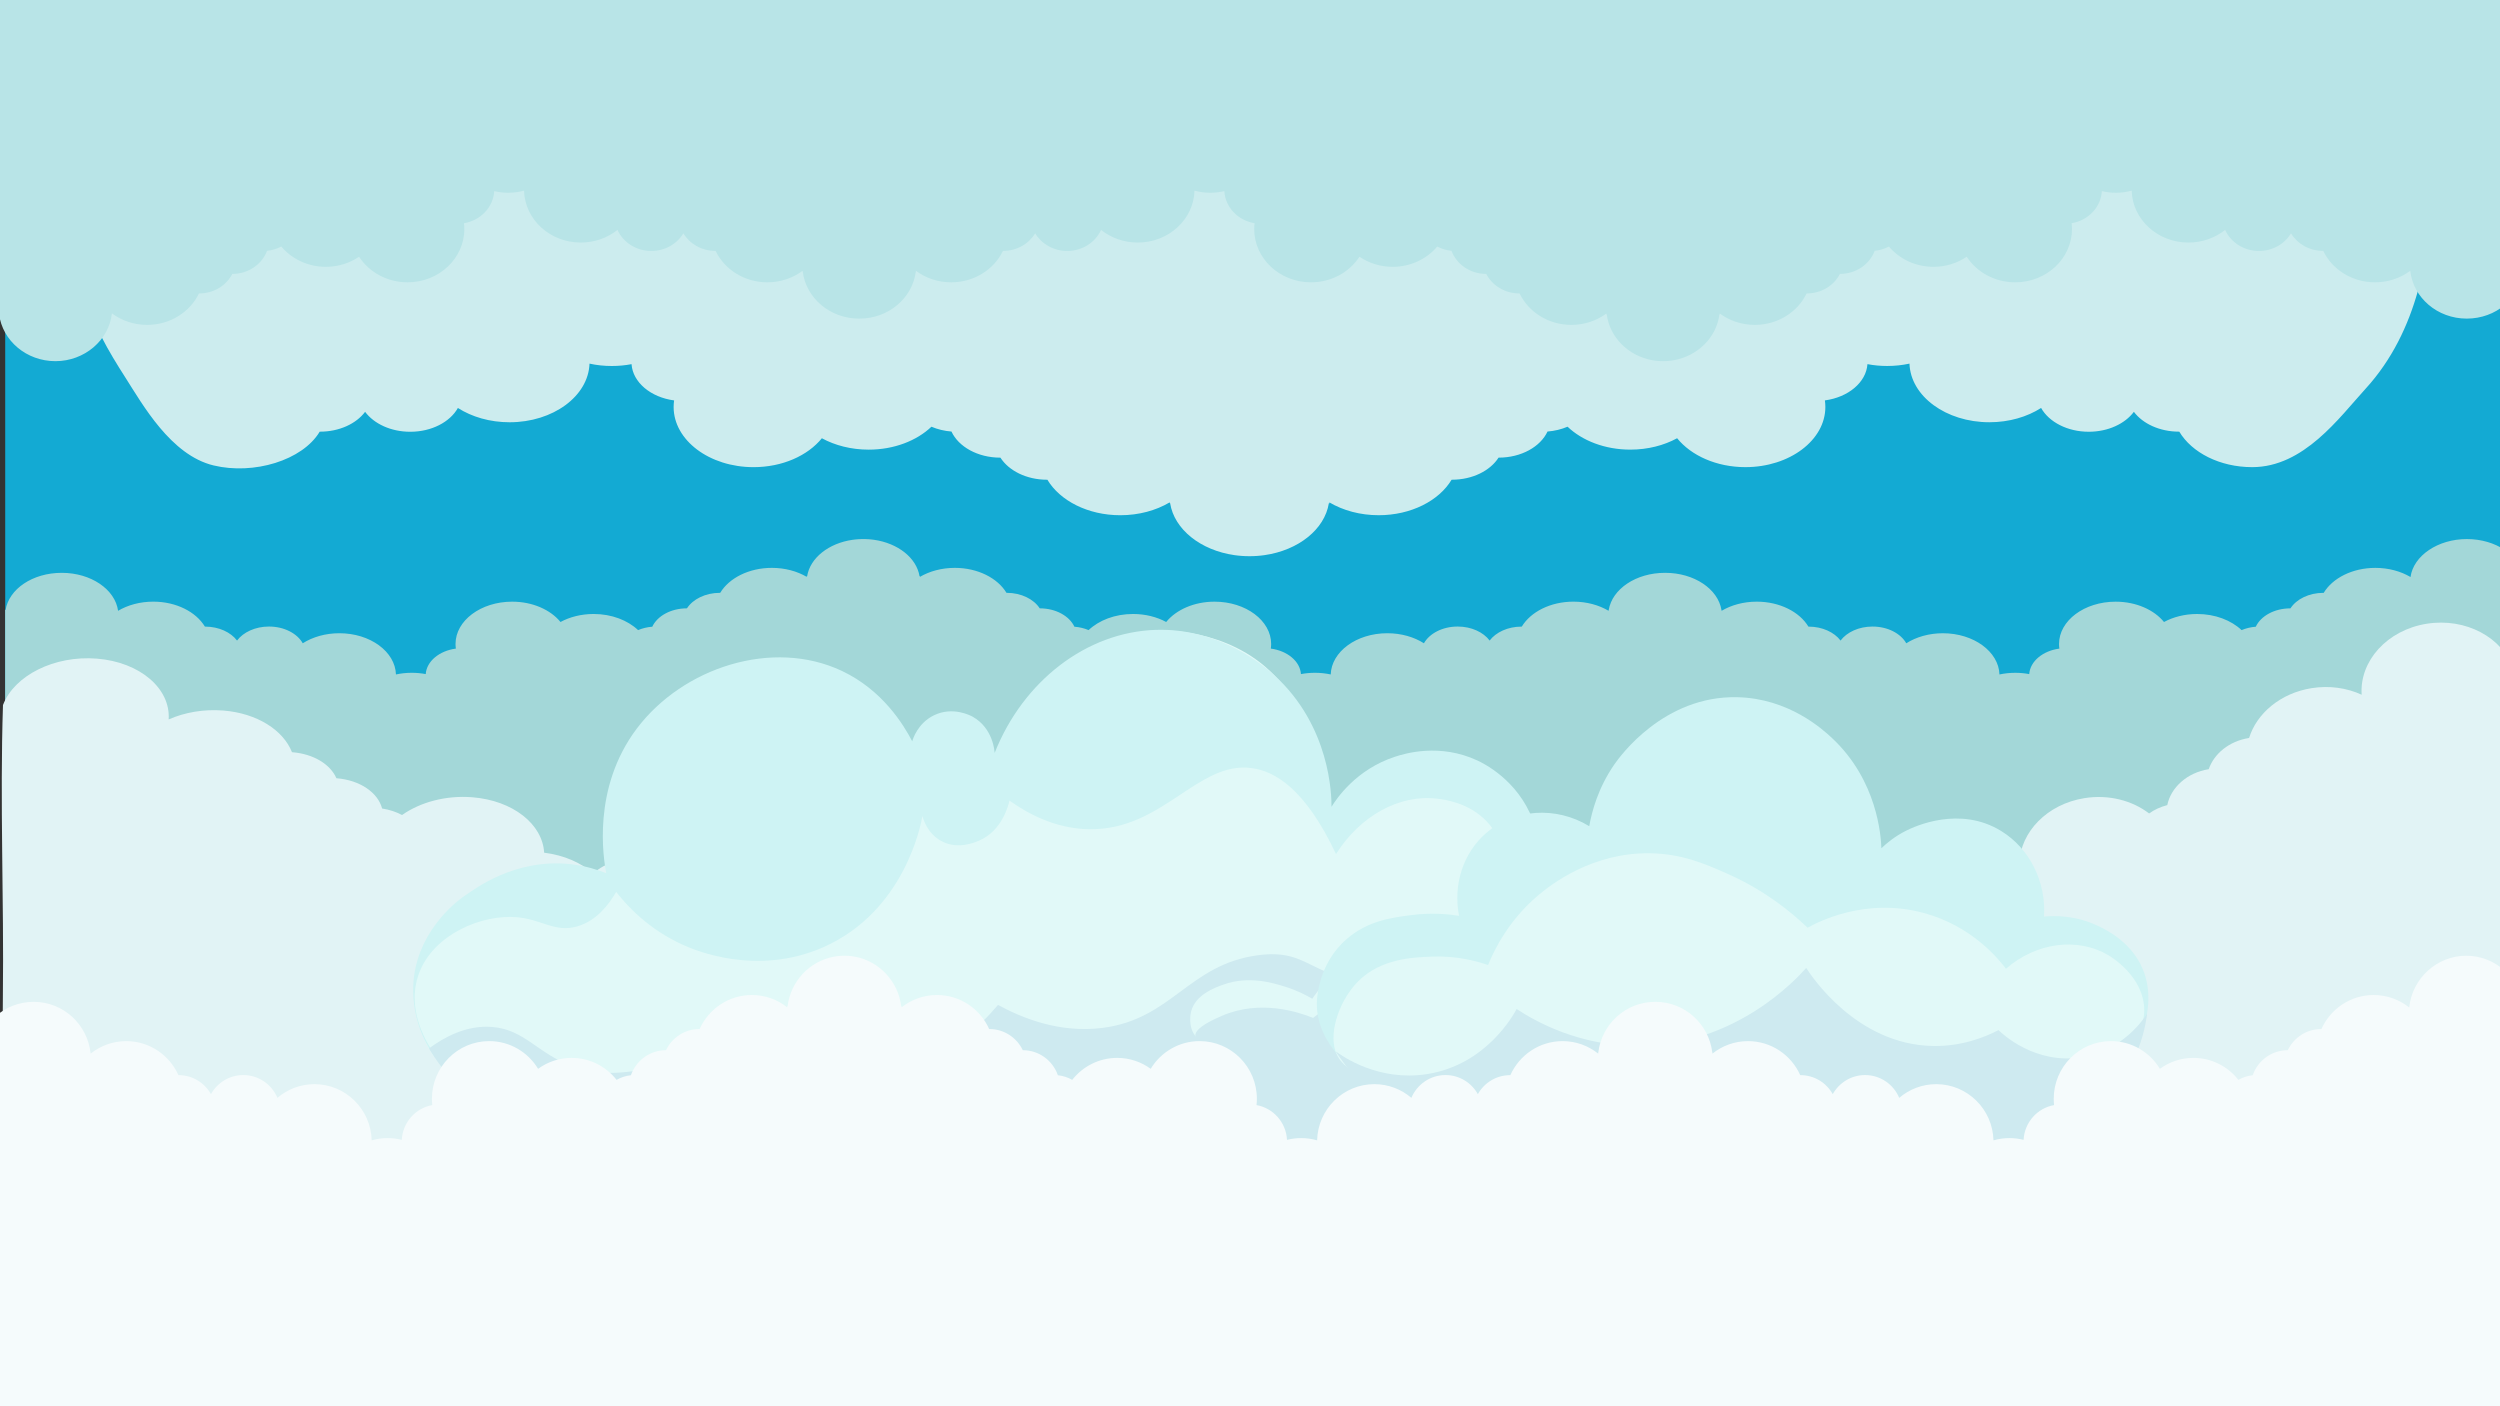<?xml version="1.0" encoding="UTF-8"?><svg id="Spile_side" xmlns="http://www.w3.org/2000/svg" width="1920" height="1080" xmlns:xlink="http://www.w3.org/1999/xlink" viewBox="0 0 1920 1080"><rect x="0" y="0" width="1920" height="1080" fill="#333333" stroke="none"/><defs><style>.cls-1{fill:#ccecee;}.cls-1,.cls-2,.cls-3,.cls-4,.cls-5,.cls-6,.cls-7,.cls-8,.cls-9{stroke-width:0px;}.cls-2{fill:#13aad3;}.cls-3{fill:#f5fbfc;}.cls-4{fill:#e1f3f5;}.cls-5{fill:#a3d7d8;}.cls-6{fill:#e1f9f8;}.cls-7{fill:#b8e4e7;}.cls-8{fill:#ceeaf0;}.cls-9{fill:#cef3f4;}</style><filter id="drop-shadow-29" filterUnits="userSpaceOnUse"><feOffset dx="6" dy="6"/><feGaussianBlur result="blur" stdDeviation="6"/><feFlood flood-color="#000" flood-opacity=".75"/><feComposite in2="blur" operator="in"/><feComposite in="SourceGraphic"/></filter></defs><g id="Spile_elementer"><rect class="cls-2" x="4" y="-19" width="1924" height="1108"/><path class="cls-5" d="m1937.68,442.57c-2.59-16.09-20.92-28.57-43.15-28.57s-41.01,12.78-43.25,29.16c-7.42-4.4-16.8-7.03-27.01-7.03-17.65,0-32.85,7.87-39.66,19.17-.06,0-.12,0-.18,0-11.17,0-20.82,4.87-25.36,11.92-.02,0-.05,0-.07,0-12.29,0-22.73,5.89-26.56,14.1-3.93.3-7.62,1.22-10.9,2.61-7.96-7.54-20.29-12.38-34.14-12.38-9.51,0-18.3,2.28-25.45,6.15-7.63-9.36-21.41-15.61-37.15-15.61-24.01,0-43.47,14.55-43.47,32.49,0,1.2.09,2.38.26,3.55-12.7,1.68-22.46,9.73-23.15,19.58-3.43-.65-7.03-1-10.73-1-4.21,0-8.28.45-12.12,1.28-.59-17.56-19.82-31.66-43.46-31.66-10.72,0-20.54,2.9-28.12,7.71-4.27-7.55-14.27-12.85-25.92-12.85-10.55,0-19.73,4.34-24.55,10.76-4.82-6.39-13.99-10.71-24.51-10.71-.06,0-.12,0-.18,0-6.81-11.3-22-19.17-39.66-19.17-10.21,0-19.59,2.63-27.01,7.03-.01-.1-.04-.2-.05-.3v-.37h-.06c-2.63-16.05-20.93-28.5-43.14-28.5-.05,0-.09,0-.14,0s-.09,0-.14,0c-22.2,0-40.51,12.44-43.14,28.51h-.06s0,.35,0,.35c-.01.1-.04.2-.05.3-7.42-4.4-16.8-7.03-27.01-7.03-17.65,0-32.85,7.87-39.66,19.17-.06,0-.12,0-.18,0-10.52,0-19.68,4.32-24.51,10.71-4.81-6.42-14-10.76-24.55-10.76-11.65,0-21.65,5.3-25.92,12.85-7.58-4.81-17.39-7.71-28.12-7.71-23.64,0-42.87,14.1-43.46,31.66-3.85-.83-7.92-1.28-12.13-1.28-3.71,0-7.3.35-10.73,1-.69-9.85-10.45-17.9-23.15-19.58.17-1.17.26-2.35.26-3.55,0-17.95-19.46-32.49-43.47-32.49-15.74,0-29.52,6.25-37.15,15.61-7.16-3.87-15.95-6.15-25.45-6.15-13.85,0-26.18,4.84-34.14,12.38-3.28-1.39-6.97-2.3-10.9-2.61-3.83-8.21-14.27-14.1-26.56-14.1-.02,0-.05,0-.07,0-4.54-7.05-14.19-11.92-25.36-11.92-.06,0-.12,0-.18,0-6.81-11.3-22-19.17-39.66-19.17-10.11,0-19.41,2.58-26.8,6.91v-.55l-.31.07c-2.27-14.08-16.59-25.39-35.03-28,0,0-.02,0-.03,0-.65-.09-1.3-.17-1.96-.24-.04,0-.08,0-.12-.01-.63-.07-1.26-.12-1.9-.17-.09,0-.18,0-.27-.01-.59-.04-1.18-.07-1.78-.09-.34-.01-.69-.01-1.03-.02-.35,0-.69-.02-1.04-.02h-.01c-.35,0-.69.01-1.04.02-.34,0-.69,0-1.03.02-.6.02-1.19.05-1.78.09-.09,0-.18,0-.27.01-.64.04-1.27.1-1.9.17-.04,0-.08,0-.12.01-.66.07-1.31.15-1.96.24,0,0-.02,0-.03,0-18.44,2.6-32.75,13.92-35.03,28l-.31-.07v.55c-7.38-4.33-16.68-6.91-26.79-6.91-17.66,0-32.85,7.87-39.66,19.17-.06,0-.12,0-.18,0-11.17,0-20.82,4.87-25.36,11.92-.02,0-.05,0-.07,0-12.29,0-22.73,5.89-26.56,14.1-3.93.3-7.62,1.22-10.9,2.61-7.96-7.54-20.29-12.38-34.14-12.38-9.51,0-18.3,2.28-25.45,6.15-7.63-9.36-21.41-15.61-37.15-15.61-24.01,0-43.47,14.55-43.47,32.49,0,1.2.09,2.38.26,3.55-12.7,1.68-22.46,9.73-23.15,19.58-3.43-.65-7.03-1-10.74-1-4.21,0-8.28.45-12.12,1.28-.59-17.56-19.82-31.66-43.46-31.66-10.72,0-20.54,2.9-28.12,7.71-4.27-7.55-14.27-12.85-25.92-12.85-10.55,0-19.73,4.34-24.55,10.76-4.82-6.39-13.99-10.71-24.51-10.71-.06,0-.12,0-.18,0-6.81-11.3-22-19.17-39.66-19.17-10.21,0-19.59,2.63-27.01,7.03-2.23-16.38-20.74-29.16-43.25-29.16s-40.56,12.47-43.15,28.57l-.32-.07v203.59l1934,4.34v-233.88l-.32.07Z"/><path class="cls-4" d="m877.32,827.15c-6.69-4.37-14.82-7.51-24.46-8.83-16.98-2.32-34.68-.28-52,1.59-1.79.19-3.68.38-5.34-.09-3.36-.95-4.22-3.96-5.27-6.45-3.87-9.17-15.82-15.44-28.65-18.04-12.83-2.6-26.59-2.09-40.06-1.49.6-12.09-8.83-23.59-22.73-29.99-13.9-6.4-31.71-7.94-48.28-5.47-5.35-32.37-25.81-68.39-77.29-72.51-15.93-1.27-31.38,1.76-44.04,7.82.13-.46.24-.93.34-1.4,3.45-16.56-12.32-31.47-35.23-33.3-15.19-1.21-29.7,3.63-38.76,11.85-9.08-8.18-22.19-14.03-37.64-15.97-1.23-21.84-23.88-40.07-55.12-42.57-20.42-1.63-40.05,3.81-54.03,13.63-4.42-2.37-9.59-4.11-15.3-5-3.21-12.16-16.86-21.79-34.98-23.23-.04,0-.07,0-.11,0-4.6-10.59-17.38-18.67-33.86-19.99-.09,0-.18,0-.27-.02-6.68-16.92-26.75-29.93-52.79-32.01-15.05-1.2-29.67,1.44-41.92,6.84,1.58-23.62-21.92-44.03-55.11-46.69-32.78-2.62-63.52,13-72.13,35.65-2.44,74.52.8,149.17-.08,223.71-.33,27.7.1,55.39-.56,83.09-.34,14.3-4.64,81.52-.91,88.72,7.98,15.38,138.3-3.39,165.36-4.14,103.16-2.86,206.32-9.38,308.98-19.52,51.33-5.07,102.54-11.05,153.56-17.92,47.31-6.37,90.04,1.47,136.29,9.23,20.39,3.42,41.02,7.34,62.14,6.26,16.49-.84,32.52-4.68,48.34-8.5,7.76-1.87,16.07-4.03,20.84-8.87,3.12-3.17,4.27-7.08,4.91-10.88,3.22-18.97-4.04-42.63-23.84-55.55Z"/><path class="cls-4" d="m1132.13,879.22c6.07-5.19,13.48-9.12,22.3-11.14,15.53-3.55,31.78-2.36,47.68-1.33,1.65.11,3.38.2,4.89-.41,3.07-1.24,3.81-4.6,4.74-7.39,3.42-10.29,14.29-17.89,26.02-21.49,11.72-3.61,24.34-3.87,36.69-4.01-.71-13.23,7.78-26.41,20.43-34.26,12.66-7.84,28.95-10.59,44.18-8.86,4.47-35.84,22.74-76.58,69.86-84.15,14.58-2.34,28.78.08,40.47,5.97-.12-.5-.23-1-.33-1.51-3.38-17.97,10.87-35.26,31.84-38.63,13.9-2.23,27.26,2.22,35.68,10.71,8.21-9.52,20.15-16.71,34.28-19.76.84-24.04,21.35-45.39,49.95-49.98,18.69-3,36.75,1.81,49.7,11.75,4.02-2.86,8.73-5.07,13.95-6.4,2.78-13.53,15.16-24.91,31.74-27.57.03,0,.07,0,.1-.01,4.07-11.9,15.68-21.52,30.76-23.95.08-.01.16-.02.24-.03,5.89-18.96,24.12-34.43,47.95-38.26,13.78-2.21,27.21-.18,38.51,5.03-1.76-25.83,19.5-49.62,49.88-54.5,30.01-4.82,58.39,10.51,66.58,34.85,3.24,81.64,1.26,163.75,3.08,245.51.67,30.38.65,60.8,1.63,91.16.5,15.67,5.35,89.19,2.02,97.32-7.1,17.35-126.79,4.47-151.6,5.25-94.58,2.98-189.21,1.93-283.44-3.11-47.11-2.52-94.12-6.05-140.98-10.57-43.44-4.19-82.5,6.95-124.78,18.2-18.64,4.96-37.5,10.48-56.87,10.56-15.12.06-29.87-3.21-44.41-6.46-7.13-1.59-14.79-3.47-19.22-8.5-2.9-3.29-4.01-7.51-4.65-11.64-3.2-20.63,3.13-47.03,21.1-62.38Z"/><path class="cls-1" d="m65.46,224.53c4.35,22.88,18.75,46.5,30.45,64.82,13.66,21.38,35.24,60.19,68.13,68.11,30.72,7.4,68.27-3.83,81.5-25.94.08,0,.17,0,.25,0,14.85,0,27.8-6.14,34.61-15.23,6.8,9.13,19.77,15.31,34.66,15.31,16.46,0,30.57-7.53,36.6-18.27,10.7,6.84,24.56,10.97,39.71,10.97,33.38,0,60.53-20.06,61.37-45.03,5.44,1.19,11.18,1.82,17.12,1.82,5.23,0,10.31-.49,15.16-1.42.97,14.01,14.75,25.46,32.69,27.85-.24,1.66-.37,3.34-.37,5.05,0,25.52,27.48,46.21,61.39,46.21,22.22,0,41.68-8.89,52.46-22.2,10.1,5.5,22.52,8.75,35.94,8.75,19.55,0,36.97-6.88,48.21-17.61,4.63,1.98,9.84,3.28,15.39,3.71,5.41,11.67,20.15,20.05,37.5,20.05.04,0,.07,0,.1,0,6.41,10.03,20.04,16.96,35.81,16.96.08,0,.17,0,.25,0,9.61,16.07,31.07,27.26,56,27.26,14.28,0,27.41-3.67,37.84-9.83l.44.68c3.21,20.03,23.42,36.12,49.5,39.82.92.13,1.84.25,2.77.34.05,0,.11,0,.16.01.89.09,1.79.17,2.69.24.13,0,.25.01.38.02.83.06,1.67.1,2.51.13.48.02.97.02,1.45.03.49,0,.97.03,1.48.03s.97-.02,1.46-.03c.49,0,.97,0,1.46-.03.84-.03,1.68-.08,2.51-.13.13,0,.26-.01.38-.02.9-.06,1.8-.15,2.69-.24.05,0,.11,0,.16-.01.93-.1,1.86-.22,2.81-.35,26.04-3.7,46.25-19.79,49.46-39.82l.44.1v-.78c10.43,6.15,23.56,9.83,37.84,9.83,24.93,0,46.39-11.19,56-27.26.08,0,.17,0,.25,0,15.78,0,29.4-6.92,35.81-16.96.03,0,.07,0,.1,0,17.35,0,32.09-8.38,37.5-20.05,5.55-.43,10.76-1.73,15.39-3.71,11.24,10.72,28.66,17.61,48.21,17.61,13.42,0,25.84-3.25,35.94-8.75,10.77,13.31,30.24,22.2,52.46,22.2,33.9,0,61.39-20.69,61.39-46.21,0-1.71-.13-3.39-.37-5.05,17.94-2.39,31.72-13.84,32.69-27.85,4.85.93,9.93,1.42,15.16,1.42,5.94,0,11.69-.64,17.12-1.82.83,24.98,27.99,45.03,61.37,45.03,15.14,0,29-4.13,39.71-10.97,6.03,10.74,20.15,18.27,36.6,18.27,14.89,0,27.86-6.18,34.66-15.31,6.81,9.09,19.75,15.23,34.61,15.23.08,0,.17,0,.25,0,9.61,16.07,31.07,27.26,56,27.26,39.69,0,66.77-37.96,87.17-60.31,20.31-22.25,32.71-48.63,40.05-74.91,6.26-22.41,10.95-41.43-6.39-59-10.7-10.84-61.25-52.54-74.82-64.32-18.98-16.47-43.64-28.65-66.65-38.38-59.8-25.28-128.32-35.78-195.56-45.94C1420.31,1.84,207.25,48.69,143.9,101.22c-30.86,25.59-59.23,55.81-75.02,88.52-5.21,10.79-5.72,22.68-3.42,34.78Z"/><path class="cls-7" d="m-.68,241.41c2.6,20.27,20.98,35.97,43.27,35.97s41.12-16.1,43.36-36.72c7.44,5.54,16.84,8.85,27.08,8.85,17.7,0,32.94-9.91,39.76-24.14.06,0,.12,0,.18,0,11.2,0,20.88-6.13,25.43-15.01.02,0,.05,0,.07,0,12.32,0,22.79-7.42,26.63-17.75,3.94-.38,7.64-1.53,10.93-3.28,7.98,9.49,20.35,15.59,34.23,15.59,9.53,0,18.35-2.87,25.52-7.75,7.65,11.79,21.47,19.65,37.24,19.65,24.07,0,43.58-18.32,43.58-40.92,0-1.51-.09-3-.26-4.47,12.74-2.12,22.52-12.25,23.21-24.66,3.44.82,7.05,1.26,10.76,1.26,4.22,0,8.3-.56,12.16-1.62.59,22.11,19.87,39.87,43.57,39.87,10.75,0,20.59-3.66,28.19-9.71,4.28,9.5,14.3,16.17,25.99,16.17,10.57,0,19.78-5.47,24.61-13.55,4.84,8.05,14.03,13.49,24.57,13.49.06,0,.12,0,.18,0,6.82,14.23,22.06,24.14,39.76,24.14,10.23,0,19.64-3.31,27.08-8.85.01.13.04.25.05.38v.46l.06-.02c2.64,20.23,20.99,35.9,43.25,35.9.05,0,.09,0,.14,0s.09,0,.14,0c22.26,0,40.61-15.67,43.25-35.9l.06.02v-.46c.01-.13.04-.25.05-.38,7.44,5.54,16.84,8.85,27.08,8.85,17.7,0,32.94-9.91,39.76-24.14.06,0,.12,0,.18,0,10.55,0,19.73-5.44,24.57-13.49,4.83,8.08,14.04,13.55,24.61,13.55,11.68,0,21.71-6.67,25.99-16.17,7.6,6.06,17.44,9.71,28.19,9.71,23.7,0,42.98-17.76,43.57-39.87,3.86,1.05,7.94,1.62,12.16,1.62,3.71,0,7.32-.44,10.76-1.26.69,12.4,10.47,22.54,23.21,24.66-.17,1.47-.26,2.96-.26,4.47,0,22.6,19.51,40.92,43.58,40.92,15.78,0,29.59-7.87,37.24-19.65,7.17,4.87,15.99,7.75,25.52,7.75,13.88,0,26.25-6.09,34.23-15.59,3.29,1.75,6.99,2.9,10.93,3.28,3.84,10.33,14.31,17.75,26.63,17.75.02,0,.05,0,.07,0,4.55,8.88,14.23,15.01,25.43,15.01.06,0,.12,0,.18,0,6.82,14.23,22.06,24.14,39.76,24.14,10.14,0,19.46-3.25,26.86-8.7v.69l.31-.09c2.28,17.73,16.63,31.98,35.12,35.26,0,0,.02,0,.03,0,.65.11,1.31.22,1.97.31.04,0,.08,0,.12.01.63.08,1.27.15,1.91.21.09,0,.18.01.27.02.59.05,1.18.09,1.78.12.34.02.69.02,1.03.02.35,0,.69.02,1.04.02h.01c.35,0,.69-.02,1.04-.02.34,0,.69,0,1.03-.02.6-.03,1.19-.07,1.78-.12.09,0,.18-.01.27-.02.64-.06,1.28-.13,1.91-.21.04,0,.08,0,.12-.01.66-.09,1.32-.19,1.97-.31,0,0,.02,0,.03,0,18.49-3.28,32.84-17.52,35.12-35.26l.31.09v-.69c7.4,5.45,16.73,8.7,26.86,8.7,17.7,0,32.94-9.91,39.76-24.14.06,0,.12,0,.18,0,11.2,0,20.88-6.13,25.43-15.01.02,0,.05,0,.07,0,12.32,0,22.79-7.42,26.63-17.75,3.94-.38,7.64-1.53,10.93-3.28,7.98,9.49,20.35,15.59,34.23,15.59,9.53,0,18.35-2.87,25.52-7.75,7.65,11.79,21.47,19.65,37.24,19.65,24.07,0,43.58-18.32,43.58-40.92,0-1.51-.09-3-.26-4.47,12.74-2.12,22.52-12.25,23.21-24.66,3.44.82,7.05,1.26,10.76,1.26,4.22,0,8.3-.56,12.16-1.62.59,22.11,19.87,39.87,43.57,39.87,10.75,0,20.59-3.66,28.19-9.71,4.28,9.5,14.3,16.17,25.99,16.17,10.57,0,19.78-5.47,24.61-13.55,4.84,8.05,14.03,13.49,24.57,13.49.06,0,.12,0,.18,0,6.82,14.23,22.06,24.14,39.76,24.14,10.23,0,19.64-3.31,27.08-8.85,2.24,20.63,20.79,36.72,43.36,36.72s40.66-15.71,43.27-35.97l.32.09V-47.53L-1-53V241.5l.32-.09Z"/><path class="cls-6" d="m1266.68,763.27c-32.62,23.4-67.38-1.68-98.45,21.4-12.82,9.52-14.28,19.36-22.08,31.87-40.19,64.46-177.29,85.38-273.43,44.88-27.27-11.49-41.92-35.52-70.67-32.98-25.83,2.28-33.76,13.47-70.13,21.71-28.6,6.48-50.96,4.32-81.97,1.05-52.36-5.53-67.76-16.49-104.63-23.51-104-19.8-151.16,35.12-196.7-.22-21.19-16.44-32.35-44.9-30.74-70.27,2.64-41.63,39.05-65.18,43.39-67.87,20.78-12.92,41.92-14.08,51.23-14.49,37.41-1.62,49.05,15.79,67.95,8.37,18.44-7.24,14.92-26.77,34.33-62.93,7-13.04,42.45-75.7,100.88-86.94,12.25-2.36,30.49-5.8,47.24,3.42,22.09,12.15,27.71,35.32,37.79,33.08,6.14-1.36,5.04-9.73,14.29-14.93,9.47-5.32,22.34-3.07,30.8,1.53,18.09,9.84,17.21,31.04,25.04,31.42,9.82.48,10.84-32.9,31.72-60.46,29.54-38.99,81.04-42.89,84.94-43.13,3.33-.2,55.46-2.61,91.04,34.19,18.31,18.93,26.82,42.62,28.91,48.8,10.15,30.04,4.81,48.31,14.93,52.84,11.43,5.11,21.62-17.05,54.58-27.05,8.72-2.65,30.32-9.2,53.4-.28,27.86,10.77,39.73,37.06,40.72,39.34,8.96,20.66,1.46,31.91,10.51,38.3,12.1,8.53,27.71-10.37,57.66-5.22,5.28.91,17.69,3.19,29.39,12.62,2.08,1.68,24.23,20.1,22.02,46.41-1.91,22.79-20.85,36.83-23.97,39.07Z"/><path class="cls-9" d="m981.73,882.71c-38.61,0-76.72-7.12-109.2-20.8-10.16-4.28-18.5-10.24-26.57-16-13.34-9.53-25.94-18.52-43.85-16.95-13.45,1.19-22.22,4.89-32.38,9.18-9.53,4.03-20.33,8.59-37.68,12.52-29.27,6.63-52.6,4.17-82.14,1.06-31.82-3.36-49.38-8.67-66.35-13.81-11.74-3.56-22.83-6.91-38.32-9.7-48.2-8.67-82.43-1.17-109.93,4.85-30.93,6.77-42.03,6.92-58.02,3.64-7.4-1.52-17.12-3.51-27.14-9.99-22.9-14.81-33.78-44.27-32.79-69.53,1.53-39.14,30.66-63.54,40.88-70.13,5.13-3.31,36.8-28.16,79.92-23.38,11.76,1.31,21.18,4.43,27.42,6.95-2.08-10.98-11.17-65.19,23.56-111.17,35.34-46.79,104.14-69.31,157.38-44.21,31.3,14.76,47.48,41.4,54.07,54.09.58-1.99,4.32-13.98,16.73-20,14.57-7.07,28.3.33,29.75,1.14,15.67,8.8,16.77,26.67,16.82,27.78,21.92-55.36,70.62-92.74,123.58-94.51,49.78-1.67,84.53,28.75,91.08,34.71,43.31,39.41,44.07,92.51,44.05,101.16,3.96-6.36,18.97-28.77,48.94-38.5,7.35-2.38,34.01-10.57,63.07,2.93,4.56,2.12,30.77,14.81,42.53,45.47,6.61,17.21,5.76,32.53,4.75,40.45,5.34-3.31,13.69-7.58,24.58-9.65,3.26-.62,36.71-6.4,62.49,17.06,5.51,5.01,24.3,22.01,22.22,46.86-1.83,21.82-18.98,35.72-24.19,39.46-16.51,11.85-33.7,11.37-50.31,10.91-16.87-.46-32.8-.91-48.13,10.48-8.84,6.57-12.2,13.26-16.09,21-1.71,3.4-3.48,6.92-5.85,10.72-19.12,30.67-61.43,53.28-116.09,62.04-16.09,2.58-32.48,3.85-48.78,3.85Zm-175.53-54.98c9.8.33,21.48,3.85,40.36,17.32,8.02,5.73,16.32,11.65,26.37,15.89,46.02,19.39,103.4,25.54,157.41,16.89,54.36-8.71,96.41-31.15,115.37-61.56,2.35-3.76,4.1-7.26,5.8-10.64,3.95-7.86,7.37-14.65,16.4-21.37,15.62-11.61,32.48-11.14,48.78-10.69,16.44.45,33.45.92,49.67-10.72l.31.42-.31-.42c5.12-3.67,21.97-17.32,23.76-38.69,2.17-25.83-19.37-43.98-21.83-45.96-11.83-9.53-24.41-11.69-29.15-12.51-15.16-2.61-27.38,1.35-36.52,4.27-23.84,7.63-27.43,18.21-35.64,15.54-13.52-4.4-5.19-33.32-25.06-54.51-13.71-14.62-32.76-16.95-38.13-17.6-29.13-3.55-59.38,13.35-77.73,42.53-23.7-50.42-47.16-63.59-64.53-66-41.64-5.77-68.14,47.54-124.67,46.93-26.4-.28-47.82-12.2-61.6-22-.52,2.46-5.25,23.22-23.47,30.8-3.35,1.39-16.66,7.24-29.33,0-10.32-5.89-13.4-16.53-14.05-19.01-.85,5.21-13.14,73-76.04,100.79-51.32,22.68-99.02,2.24-107.86-1.77-26.75-12.12-43.2-30.31-51.28-40.67-5.8,9.98-15.33,22.37-30.06,26.52-17.05,4.81-26.95-5.37-45.98-7.07-26.86-2.4-63.68,12.86-75.14,42.41-12.94,33.36,11.6,71.73,38.13,88,15.44,9.47,29.65,9.87,55.73,10.27,47.75.73,162.15-10.09,167.94-8.22,0,0,.27.09.61.2,1.25.4,4.07,1.29,7.66,2.35,5.12,1.5,11.91,3.36,19.99,5.17,10.3,2.32,22.41,4.42,37.91,6.06,29.44,3.11,52.7,5.56,81.8-1.04,7.08-1.6,13.06-3.32,18.31-5.05,9.04-2.99,14.31-5.44,19.19-7.41,12.54-5.07,24.39-9.87,36.88-9.44Z"/><path class="cls-8" d="m847.13,789.38c-33.58,4.4-62.7-7.82-80.67-17.6-14.08,16.73-36.54,37.96-63.07,36.67-23.37-1.14-26.22-18.58-51.33-26.4-39.63-12.34-58.86,22.88-139.58,36.55-32.22,5.46-50.12,8.49-71.93.68-27.65-9.9-37.3-28.56-62.62-30.58-19.95-1.59-37.11,8.1-48.47,16.51,4.71,8.03,12.57,19.52,24.92,30.51,30.65,27.27,66.49,31.45,89.87,34.18,37.75,4.41,67.38-1.88,99.27-8.64,23.85-5.06,43.36-11.22,57.2-16.13,10.45,3.8,25.42,8.91,43.66,14.03,47.08,13.21,88.29,18.68,144.08,22.63,41.71,2.95,110.39,6.39,198.8,2.36,59.82-2.72,100.08-7.56,138.04-35.21,14.44-10.52,24.68-21.52,31.24-29.46,10.24,3.59,31.97,9.48,56.11,1.9,32.52-10.21,60.49-42.08,54.03-58.11-2.13-5.29-9.14-11.64-57.28-13.49-75.67-2.91-93.71,11.42-143.2,7.56-61.83-4.82-59.27-29.19-100.27-23.69-52.89,7.08-65.77,48.78-118.8,55.73Z"/><path class="cls-6" d="m1370.6,768.2c-5.13-5.36-13.24-12.66-24.69-18.89-6.05-3.29-16.56-8.89-30.26-10.56-22.73-2.77-41.01,6.88-48.64,11.56-5.6-5.99-38.65-40.19-92.05-40.67-48.9-.44-80.82,27.71-87.69,34.06-5.68-2.99-16.95-7.84-31.3-6.87-29.66,2.01-46.12,27.09-48.12,30.24-4.51-2.67-11.56-6.36-20.73-9.23-9.29-2.91-27.9-8.72-47.54-1.67-6.76,2.43-21.43,7.7-24.83,20.71-.12.44-2.76,11.19,3.25,18.69,10.35,12.92,38.32,4.89,45.13,4.9,65.12.09,450.86,41.12,462.13-11.73,1.27-5.96-1.82-15.23-7.58-20.56-13.07-12.09-38.96-3.11-47.08,0Z"/><path class="cls-8" d="m1366.9,781.1c-4.58-4.86-12.05-11.53-22.78-16.05-17.94-7.55-34.77-4.8-43.17-3.31-76.91,13.6-83.01,24.68-111.39,22.78-42.28-2.83-52.46-26.86-100.63-27.85-15.52-.32-31.39.84-48.1,6.96-14.59,5.35-25.42,12.65-32.37,18.11-11.23-4.48-40.55-14.34-69.95-1.62-5.85,2.53-21.1,9.13-20.5,15.46,1.42,15.14,91.36,7.77,223.52,20.7,0,0,197.94,19.36,266.22-11.96,4.73-2.17,17.84-8.18,17.52-15.56-.23-5.39-7.51-9.09-10.41-10.57-18.05-9.18-39.57-.87-47.97,2.9Z"/><path class="cls-9" d="m1057.69,836.38c-14.75-10.53-46.7-32.78-46.36-65.86.03-3,.77-30.38,23.28-49.65,15.92-13.62,33.9-16.14,49.59-18.12,14.99-1.89,27.65-.79,36.37.59-4.75-23.87,3.14-48.31,20.89-63.66,21.34-18.45,53.52-20.78,79.08-5.17,2.01-11.32,6.78-29.43,19.44-47.66,4.08-5.87,37.73-52.64,94.24-51.4,39.41.86,65.49,24.54,72.82,31.41,34.92,32.7,37.53,75.4,37.88,84.58,4.01-3.86,10.28-9.1,18.94-13.45,6.58-3.3,41.17-19.46,73.12.26,21.91,13.53,34.48,38.94,32.84,65.68,7.64-.73,23.87-1.21,41.41,7.14,6.01,2.86,25.41,12.1,34.27,32.84,8.16,19.1,2.96,37.6,1.48,42.86-16.38,58.24-134.24,116.06-221.8,86.13-22.85-7.81-39.85-20.49-74.68-22.52-34.42-2.01-54.1,8.26-81.3,15.78-71.16,19.64-155.89,9.93-211.53-29.79Z"/><path class="cls-6" d="m1613.52,822.3c9.97-7.01,33.47-23.25,33.26-46.64-.24-25.76-25.54-40.86-27.74-42.16-23.27-13.69-54.96-9.94-78.45,10.49-6.34-8.35-26.7-32.9-63.04-42.8-45.16-12.3-81.74,7.09-89.31,11.32-12.32-11.85-32.68-28.68-61.66-41.49-16.8-7.43-34.65-15.32-59.16-15.71-43.87-.7-75.4,23.17-86.34,32.5-22,18.76-32.97,40.36-38.26,53.34-9.25-3.2-24.38-7.2-43.13-6.47-14.76.57-39.18,1.52-56.57,18.94-13.55,13.56-22.78,37.73-17.48,53.67,14.25,42.81,128.38,11.92,329.86,31.13,84.12,8.02,197.91,26.15,258.03-16.13Z"/><path class="cls-8" d="m1599.29,811.86c-36.36,6.21-61.92-18.24-64.43-20.73-10.98,5.67-28.55,12.57-50.35,12.19-59-1.03-93.82-54.37-97.34-59.96-7.78,8.77-54.12,59.31-128.02,59.9-46.35.37-80.3-19.09-94.39-28.34-2.26,4.31-23.3,42.84-68.73,49.98-37.46,5.9-65.11-13.7-70.41-17.62,4.08,6.12,9.99,14.23,17.97,23.01,2.64,2.91,24.79,26.89,53.92,41.7,32.33,16.43,62.04,15.86,102.09,15.1,65.15-1.25,110.92-20.28,126.53-27.32,7.66-3.45,13.92-6.67,18.35-9.04,23.89,12.03,115.39,55.05,205.17,26.38,23.67-7.56,65.97-21.07,87.5-60.94,7.82-14.49,10.64-28.26,11.78-37.64-2.51,3.95-18.37,27.98-49.64,33.33Z"/><path class="cls-3" d="m1937.68,772.95c-2.62-21.94-21.16-38.95-43.65-38.95s-41.48,17.43-43.74,39.76c-7.5-6-16.99-9.59-27.32-9.59-17.86,0-33.22,10.73-40.11,26.13-.06,0-.12,0-.18,0-11.3,0-21.06,6.64-25.65,16.26-.03,0-.05,0-.08,0-12.43,0-22.98,8.03-26.86,19.22-3.98.42-7.7,1.66-11.02,3.56-8.05-10.28-20.53-16.88-34.53-16.88-9.61,0-18.51,3.11-25.74,8.39-7.72-12.76-21.66-21.28-37.57-21.28-24.28,0-43.97,19.83-43.97,44.3,0,1.63.09,3.25.26,4.84-12.85,2.29-22.72,13.27-23.41,26.7-3.47-.89-7.11-1.36-10.86-1.36-4.26,0-8.37.61-12.26,1.75-.6-23.94-20.05-43.17-43.95-43.17-10.85,0-20.77,3.96-28.44,10.52-4.32-10.29-14.43-17.51-26.22-17.51-10.67,0-19.96,5.92-24.83,14.67-4.88-8.72-14.15-14.6-24.79-14.6-.06,0-.12,0-.18,0-6.88-15.41-22.25-26.13-40.11-26.13-10.32,0-19.81,3.59-27.32,9.59-.01-.14-.04-.27-.05-.41v-.5l-.06.02c-2.66-21.9-21.17-38.87-43.63-38.87-.05,0-.09,0-.14,0s-.09,0-.14,0c-22.46,0-40.97,16.97-43.63,38.87l-.06-.02v.5c-.02.14-.04.27-.05.41-7.5-6-16.99-9.59-27.32-9.59-17.86,0-33.22,10.73-40.11,26.13-.06,0-.12,0-.18,0-10.64,0-19.91,5.89-24.79,14.6-4.87-8.75-14.16-14.67-24.83-14.67-11.79,0-21.9,7.22-26.22,17.51-7.67-6.56-17.59-10.52-28.44-10.52-23.91,0-43.36,19.23-43.95,43.17-3.89-1.14-8.01-1.75-12.26-1.75-3.75,0-7.38.47-10.86,1.36-.7-13.43-10.57-24.4-23.41-26.7.17-1.59.26-3.2.26-4.84,0-24.47-19.68-44.3-43.97-44.3-15.91,0-29.85,8.52-37.57,21.28-7.24-5.28-16.13-8.39-25.74-8.39-14,0-26.48,6.6-34.53,16.88-3.32-1.89-7.05-3.14-11.02-3.56-3.88-11.19-14.43-19.22-26.86-19.22-.03,0-.05,0-.08,0-4.59-9.62-14.35-16.26-25.65-16.26-.06,0-.12,0-.18,0-6.88-15.41-22.25-26.13-40.11-26.13-10.23,0-19.63,3.52-27.1,9.42v-.75l-.32.09c-2.3-19.2-16.77-34.62-35.42-38.17,0,0-.02,0-.03,0-.66-.12-1.32-.24-1.99-.33-.04,0-.08,0-.12-.01-.64-.09-1.28-.17-1.92-.23-.09,0-.18-.01-.27-.02-.6-.05-1.19-.1-1.8-.13-.34-.02-.69-.02-1.04-.03-.35,0-.7-.03-1.05-.03h-.01c-.35,0-.7.02-1.05.03-.35,0-.7,0-1.04.03-.6.03-1.2.07-1.8.13-.09,0-.18.01-.27.02-.65.06-1.29.14-1.93.23-.04,0-.08,0-.12.01-.67.1-1.33.21-1.99.33,0,0-.02,0-.03,0-18.65,3.55-33.13,18.97-35.42,38.17l-.32-.09v.75c-7.47-5.9-16.87-9.42-27.1-9.42-17.86,0-33.22,10.73-40.11,26.13-.06,0-.12,0-.18,0-11.3,0-21.06,6.64-25.65,16.26-.02,0-.05,0-.08,0-12.43,0-22.98,8.03-26.86,19.22-3.98.42-7.7,1.66-11.02,3.56-8.05-10.28-20.53-16.88-34.53-16.88-9.61,0-18.51,3.11-25.74,8.39-7.72-12.76-21.66-21.28-37.57-21.28-24.28,0-43.97,19.83-43.97,44.3,0,1.63.09,3.25.26,4.84-12.85,2.29-22.72,13.27-23.41,26.7-3.47-.89-7.11-1.36-10.86-1.36-4.26,0-8.37.61-12.26,1.75-.6-23.94-20.05-43.17-43.95-43.17-10.85,0-20.77,3.96-28.44,10.52-4.32-10.29-14.43-17.51-26.22-17.51-10.67,0-19.96,5.92-24.83,14.67-4.88-8.72-14.15-14.6-24.79-14.6-.06,0-.12,0-.18,0-6.88-15.41-22.25-26.13-40.11-26.13-10.32,0-19.81,3.59-27.32,9.59-2.26-22.34-20.98-39.76-43.74-39.76s-41.02,17.01-43.64,38.95l-.32-.1v277.57l1956,5.92v-318.88l-.32.1Z"/></g></svg>